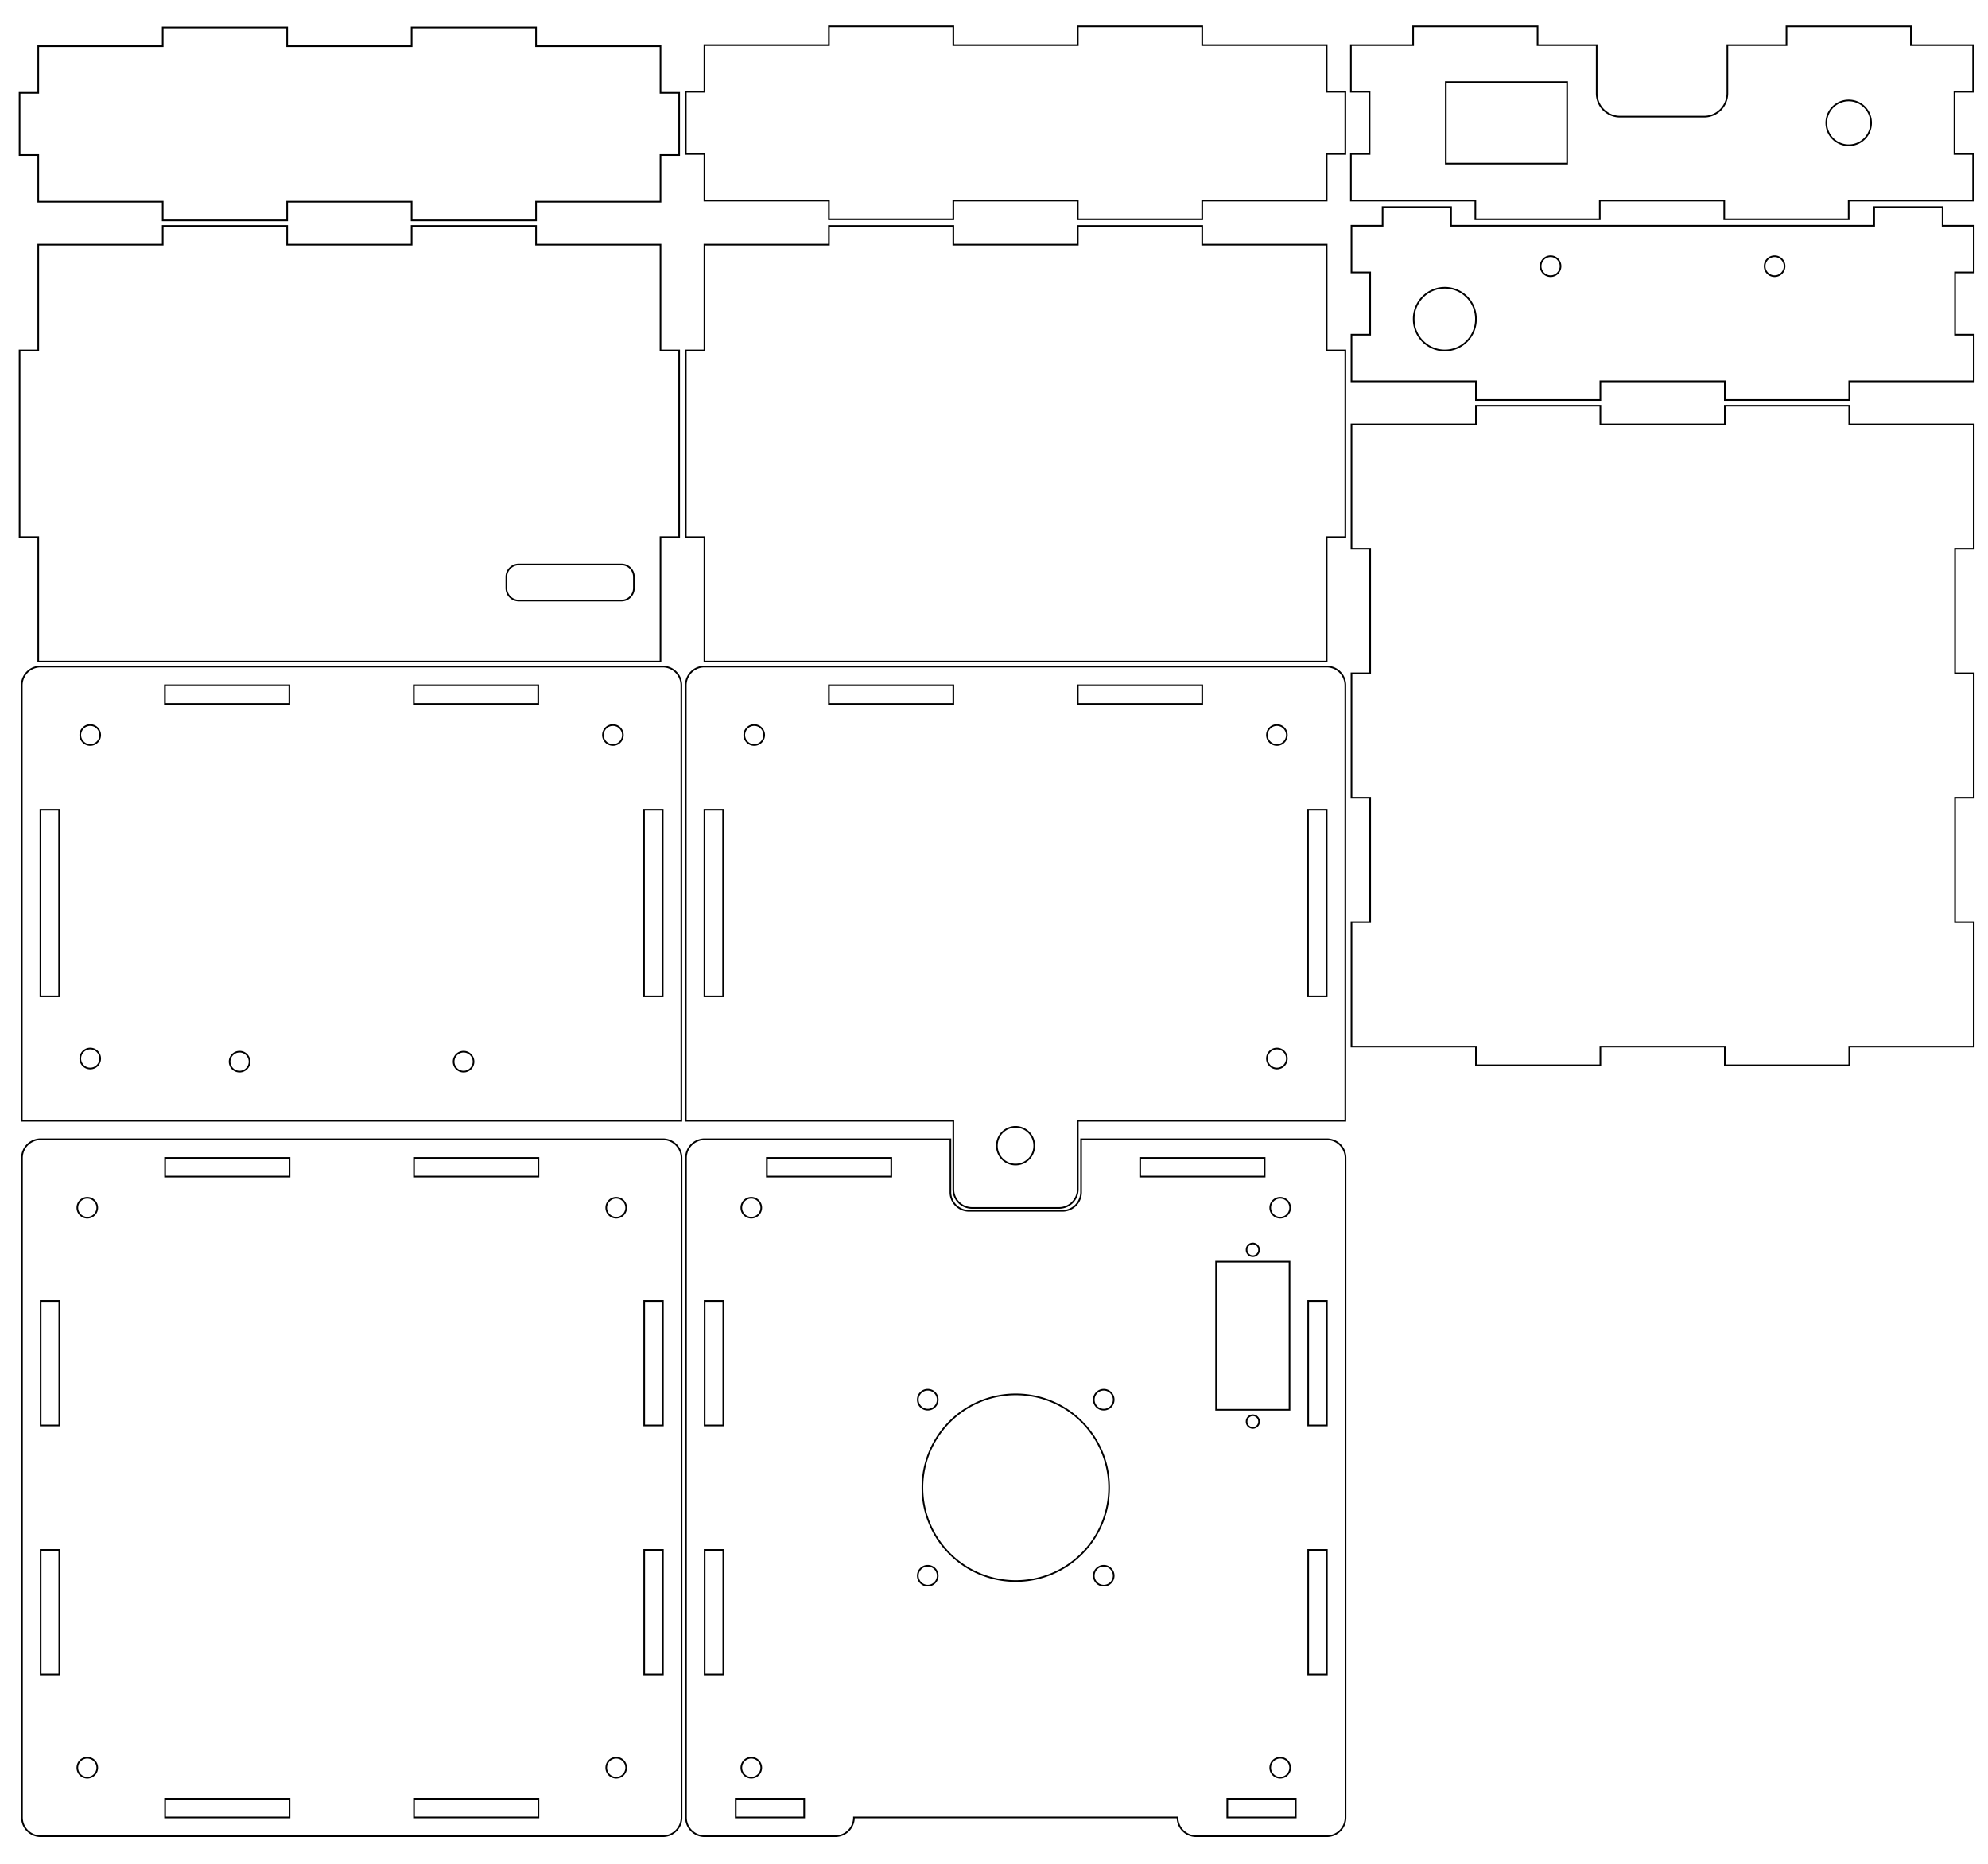<?xml version="1.0" encoding="UTF-8" standalone="no"?>
<!-- Created with Inkscape (http://www.inkscape.org/) -->

<svg
   xmlns:dc="http://purl.org/dc/elements/1.1/"
   xmlns:cc="http://creativecommons.org/ns#"
   xmlns:rdf="http://www.w3.org/1999/02/22-rdf-syntax-ns#"
   xmlns:svg="http://www.w3.org/2000/svg"
   xmlns="http://www.w3.org/2000/svg"
   xmlns:sodipodi="http://sodipodi.sourceforge.net/DTD/sodipodi-0.dtd"
   xmlns:inkscape="http://www.inkscape.org/namespaces/inkscape"
   width="320mm"
   height="300mm"
   viewBox="0 0 320 300"
   version="1.1"
   id="svg8"
   inkscape:version="0.92.1 r15371"
   sodipodi:docname="NinjaFuge_3mm_clear_nolabel.svg">
  <defs
     id="defs2">
    <marker
       style="overflow:visible"
       refY="0"
       refX="0"
       orient="auto"
       id="DistanceX">
      <path
         id="path3682"
         style="stroke:#000000;stroke-width:0.5"
         d="M 3,-3 -3,3 M 0,-5 V 5"
         inkscape:connector-curvature="0" />
    </marker>
    <pattern
       y="0"
       x="0"
       width="8"
       patternUnits="userSpaceOnUse"
       id="Hatch"
       height="8">
      <path
         id="path3685"
         stroke-width="0.25"
         stroke="#000000"
         linecap="square"
         d="M8 4 l-4,4" />
      <path
         id="path3687"
         stroke-width="0.25"
         stroke="#000000"
         linecap="square"
         d="M6 2 l-4,4" />
      <path
         id="path3689"
         stroke-width="0.25"
         stroke="#000000"
         linecap="square"
         d="M4 0 l-4,4" />
    </pattern>
    <symbol
       id="*MODEL_SPACE" />
    <symbol
       id="*PAPER_SPACE" />
    <marker
       style="overflow:visible"
       refY="0"
       refX="0"
       orient="auto"
       id="DistanceX-3">
      <path
         id="path3727"
         style="stroke:#000000;stroke-width:0.5"
         d="M 3,-3 -3,3 M 0,-5 V 5"
         inkscape:connector-curvature="0" />
    </marker>
    <pattern
       y="0"
       x="0"
       width="8"
       patternUnits="userSpaceOnUse"
       id="Hatch-9"
       height="8">
      <path
         id="path3730"
         stroke-width="0.25"
         stroke="#000000"
         linecap="square"
         d="M8 4 l-4,4" />
      <path
         id="path3732"
         stroke-width="0.25"
         stroke="#000000"
         linecap="square"
         d="M6 2 l-4,4" />
      <path
         id="path3734"
         stroke-width="0.25"
         stroke="#000000"
         linecap="square"
         d="M4 0 l-4,4" />
    </pattern>
    <symbol
       id="*MODEL_SPACE-2" />
    <symbol
       id="*PAPER_SPACE-9" />
    <marker
       style="overflow:visible"
       refY="0"
       refX="0"
       orient="auto"
       id="DistanceX-35">
      <path
         id="path3799"
         style="stroke:#000000;stroke-width:0.5"
         d="M 3,-3 -3,3 M 0,-5 V 5"
         inkscape:connector-curvature="0" />
    </marker>
    <pattern
       y="0"
       x="0"
       width="8"
       patternUnits="userSpaceOnUse"
       id="Hatch-4"
       height="8">
      <path
         id="path3802"
         stroke-width="0.25"
         stroke="#000000"
         linecap="square"
         d="M8 4 l-4,4" />
      <path
         id="path3804"
         stroke-width="0.25"
         stroke="#000000"
         linecap="square"
         d="M6 2 l-4,4" />
      <path
         id="path3806"
         stroke-width="0.25"
         stroke="#000000"
         linecap="square"
         d="M4 0 l-4,4" />
    </pattern>
    <symbol
       id="*MODEL_SPACE-0" />
    <symbol
       id="*PAPER_SPACE-7" />
    <marker
       style="overflow:visible"
       refY="0"
       refX="0"
       orient="auto"
       id="DistanceX-7">
      <path
         id="path3841"
         style="stroke:#000000;stroke-width:0.5"
         d="M 3,-3 -3,3 M 0,-5 V 5"
         inkscape:connector-curvature="0" />
    </marker>
    <pattern
       y="0"
       x="0"
       width="8"
       patternUnits="userSpaceOnUse"
       id="Hatch-6"
       height="8">
      <path
         id="path3844"
         stroke-width="0.25"
         stroke="#000000"
         linecap="square"
         d="M8 4 l-4,4" />
      <path
         id="path3846"
         stroke-width="0.25"
         stroke="#000000"
         linecap="square"
         d="M6 2 l-4,4" />
      <path
         id="path3848"
         stroke-width="0.25"
         stroke="#000000"
         linecap="square"
         d="M4 0 l-4,4" />
    </pattern>
    <symbol
       id="*MODEL_SPACE-5" />
    <symbol
       id="*PAPER_SPACE-5" />
    <marker
       style="overflow:visible"
       refY="0"
       refX="0"
       orient="auto"
       id="DistanceX-8">
      <path
         id="path3895"
         style="stroke:#000000;stroke-width:0.5"
         d="M 3,-3 -3,3 M 0,-5 V 5"
         inkscape:connector-curvature="0" />
    </marker>
    <pattern
       y="0"
       x="0"
       width="8"
       patternUnits="userSpaceOnUse"
       id="Hatch-1"
       height="8">
      <path
         id="path3898"
         stroke-width="0.25"
         stroke="#000000"
         linecap="square"
         d="M8 4 l-4,4" />
      <path
         id="path3900"
         stroke-width="0.25"
         stroke="#000000"
         linecap="square"
         d="M6 2 l-4,4" />
      <path
         id="path3902"
         stroke-width="0.25"
         stroke="#000000"
         linecap="square"
         d="M4 0 l-4,4" />
    </pattern>
    <symbol
       id="*MODEL_SPACE-26" />
    <symbol
       id="*PAPER_SPACE-57" />
    <marker
       style="overflow:visible"
       refY="0"
       refX="0"
       orient="auto"
       id="DistanceX-31">
      <path
         id="path3991"
         style="stroke:#000000;stroke-width:0.5"
         d="M 3,-3 -3,3 M 0,-5 V 5"
         inkscape:connector-curvature="0" />
    </marker>
    <pattern
       y="0"
       x="0"
       width="8"
       patternUnits="userSpaceOnUse"
       id="Hatch-2"
       height="8">
      <path
         id="path3994"
         stroke-width="0.25"
         stroke="#000000"
         linecap="square"
         d="M8 4 l-4,4" />
      <path
         id="path3996"
         stroke-width="0.25"
         stroke="#000000"
         linecap="square"
         d="M6 2 l-4,4" />
      <path
         id="path3998"
         stroke-width="0.25"
         stroke="#000000"
         linecap="square"
         d="M4 0 l-4,4" />
    </pattern>
    <symbol
       id="*MODEL_SPACE-01" />
    <symbol
       id="*PAPER_SPACE-1" />
    <marker
       style="overflow:visible"
       refY="0"
       refX="0"
       orient="auto"
       id="DistanceX-6">
      <path
         id="path4054"
         style="stroke:#000000;stroke-width:0.5"
         d="M 3,-3 -3,3 M 0,-5 V 5"
         inkscape:connector-curvature="0" />
    </marker>
    <pattern
       y="0"
       x="0"
       width="8"
       patternUnits="userSpaceOnUse"
       id="Hatch-7"
       height="8">
      <path
         id="path4057"
         stroke-width="0.25"
         stroke="#000000"
         linecap="square"
         d="M8 4 l-4,4" />
      <path
         id="path4059"
         stroke-width="0.25"
         stroke="#000000"
         linecap="square"
         d="M6 2 l-4,4" />
      <path
         id="path4061"
         stroke-width="0.25"
         stroke="#000000"
         linecap="square"
         d="M4 0 l-4,4" />
    </pattern>
    <symbol
       id="*MODEL_SPACE-03" />
    <symbol
       id="*PAPER_SPACE-4" />
    <marker
       style="overflow:visible"
       refY="0"
       refX="0"
       orient="auto"
       id="DistanceX-0">
      <path
         id="path4114"
         style="stroke:#000000;stroke-width:0.5"
         d="M 3,-3 -3,3 M 0,-5 V 5"
         inkscape:connector-curvature="0" />
    </marker>
    <pattern
       y="0"
       x="0"
       width="8"
       patternUnits="userSpaceOnUse"
       id="Hatch-8"
       height="8">
      <path
         id="path4117"
         stroke-width="0.25"
         stroke="#000000"
         linecap="square"
         d="M8 4 l-4,4" />
      <path
         id="path4119"
         stroke-width="0.25"
         stroke="#000000"
         linecap="square"
         d="M6 2 l-4,4" />
      <path
         id="path4121"
         stroke-width="0.25"
         stroke="#000000"
         linecap="square"
         d="M4 0 l-4,4" />
    </pattern>
    <symbol
       id="*MODEL_SPACE-1" />
    <symbol
       id="*PAPER_SPACE-0" />
    <marker
       style="overflow:visible"
       refY="0"
       refX="0"
       orient="auto"
       id="DistanceX-68">
      <path
         id="path4153"
         style="stroke:#000000;stroke-width:0.5"
         d="M 3,-3 -3,3 M 0,-5 V 5"
         inkscape:connector-curvature="0" />
    </marker>
    <pattern
       y="0"
       x="0"
       width="8"
       patternUnits="userSpaceOnUse"
       id="Hatch-28"
       height="8">
      <path
         id="path4156"
         stroke-width="0.25"
         stroke="#000000"
         linecap="square"
         d="M8 4 l-4,4" />
      <path
         id="path4158"
         stroke-width="0.25"
         stroke="#000000"
         linecap="square"
         d="M6 2 l-4,4" />
      <path
         id="path4160"
         stroke-width="0.25"
         stroke="#000000"
         linecap="square"
         d="M4 0 l-4,4" />
    </pattern>
    <symbol
       id="*MODEL_SPACE-3" />
    <symbol
       id="*PAPER_SPACE-2" />
    <marker
       style="overflow:visible"
       refY="0"
       refX="0"
       orient="auto"
       id="DistanceX-1">
      <path
         id="path4189"
         style="stroke:#000000;stroke-width:0.5"
         d="M 3,-3 -3,3 M 0,-5 V 5"
         inkscape:connector-curvature="0" />
    </marker>
    <pattern
       y="0"
       x="0"
       width="8"
       patternUnits="userSpaceOnUse"
       id="Hatch-48"
       height="8">
      <path
         id="path4192"
         stroke-width="0.25"
         stroke="#000000"
         linecap="square"
         d="M8 4 l-4,4" />
      <path
         id="path4194"
         stroke-width="0.25"
         stroke="#000000"
         linecap="square"
         d="M6 2 l-4,4" />
      <path
         id="path4196"
         stroke-width="0.25"
         stroke="#000000"
         linecap="square"
         d="M4 0 l-4,4" />
    </pattern>
    <symbol
       id="*MODEL_SPACE-4" />
    <symbol
       id="*PAPER_SPACE-72" />
  </defs>
  <sodipodi:namedview
     id="base"
     pagecolor="#ffffff"
     bordercolor="#666666"
     borderopacity="1.0"
     inkscape:pageopacity="0.0"
     inkscape:pageshadow="2"
     inkscape:zoom="0.46"
     inkscape:cx="716.7553"
     inkscape:cy="535.40464"
     inkscape:document-units="mm"
     inkscape:current-layer="layer1"
     showgrid="false"
     inkscape:window-width="1091"
     inkscape:window-height="755"
     inkscape:window-x="-8"
     inkscape:window-y="-8"
     inkscape:window-maximized="1"
     inkscape:snap-text-baseline="true" />
  <g
     inkscape:label="レイヤー 1"
     inkscape:groupmode="layer"
     id="layer1"
     transform="translate(0,3)">
    <g
       id="g3704"
       inkscape:label="0"
       transform="matrix(0.265,0,0,0.265,267.621,-270.139)">
      <path
         id="path3696"
         style="fill:none;stroke:#000000"
         d="m 74.079,1169.764 a 6.047,6.047 0 1 0 -12.094,0 6.047,6.047 0 1 0 12.094,0 z"
         inkscape:connector-curvature="0" />
      <path
         id="path3698"
         style="fill:none;stroke:#000000"
         d="m -61.984,1169.764 a 6.047,6.047 0 1 0 -12.094,0 6.047,6.047 0 1 0 12.094,0 z"
         inkscape:connector-curvature="0" />
      <path
         id="path3700"
         style="fill:none;stroke:#000000"
         d="m -128.504,1133.858 v 11.339 h 257.008 v -11.339 h 41.575 v 11.339 h 18.898 v 28.346 h -11.339 v 37.795 h 11.339 v 28.346 h -75.591 v 11.339 H 37.795 v -11.339 h -75.591 v 11.339 h -75.591 v -11.339 h -75.591 v -28.346 h 11.339 v -37.795 h -11.339 v -28.346 h 18.898 v -11.339 z"
         inkscape:connector-curvature="0" />
      <path
         id="path3702"
         style="fill:none;stroke:#000000"
         d="m -113.386,1201.89 a 18.898,18.898 0 1 0 -37.795,0 18.898,18.898 0 1 0 37.795,0 z"
         inkscape:connector-curvature="0" />
    </g>
    <g
       id="g3767"
       inkscape:label="0"
       transform="matrix(0.265,0,0,0.265,56.621,-61.005)">
      <path
         id="path3741"
         style="fill:none;stroke:#000000"
         d="m 166.677,952.441 a 6.047,6.047 0 1 0 -12.094,0 6.047,6.047 0 1 0 12.094,0 z"
         inkscape:connector-curvature="0" />
      <path
         id="path3743"
         style="fill:none;stroke:#000000"
         d="m 166.677,1292.598 a 6.047,6.047 0 1 0 -12.094,0 6.047,6.047 0 1 0 12.094,0 z"
         inkscape:connector-curvature="0" />
      <path
         id="path3745"
         style="fill:none;stroke:#000000"
         d="m -154.583,952.441 a 6.047,6.047 0 1 0 -12.094,0 6.047,6.047 0 1 0 12.094,0 z"
         inkscape:connector-curvature="0" />
      <path
         id="path3747"
         style="fill:none;stroke:#000000"
         d="m -154.583,1292.598 a 6.047,6.047 0 1 0 -12.094,0 6.047,6.047 0 1 0 12.094,0 z"
         inkscape:connector-curvature="0" />
      <path
         id="path3749"
         style="fill:none;stroke:#000000"
         d="m -177.638,1160.315 h -11.339 v 75.591 h 11.339 z"
         inkscape:connector-curvature="0" />
      <path
         id="path3751"
         style="fill:none;stroke:#000000"
         d="m -188.976,1009.134 v 75.591 h 11.339 v -75.591 z"
         inkscape:connector-curvature="0" />
      <path
         id="path3753"
         style="fill:none;stroke:#000000"
         d="m 177.638,1235.906 h 11.339 v -75.591 h -11.339 z"
         inkscape:connector-curvature="0" />
      <path
         id="path3755"
         style="fill:none;stroke:#000000"
         d="m -113.386,1311.496 v 11.338 h 75.591 v -11.338 z"
         inkscape:connector-curvature="0" />
      <path
         id="path3757"
         style="fill:none;stroke:#000000"
         d="m 37.795,1322.835 h 75.591 v -11.338 H 37.795 Z"
         inkscape:connector-curvature="0" />
      <path
         id="path3759"
         style="fill:none;stroke:#000000"
         d="M 113.386,933.543 V 922.205 H 37.795 v 11.339 z"
         inkscape:connector-curvature="0" />
      <path
         id="path3761"
         style="fill:none;stroke:#000000"
         d="m 188.976,1084.724 v -75.591 h -11.339 v 75.591 z"
         inkscape:connector-curvature="0" />
      <path
         id="path3763"
         style="fill:none;stroke:#000000"
         d="m -188.976,1334.173 a 11.339,11.339 0 0 1 -11.339,-11.339 V 922.205 a 11.339,11.339 0 0 1 11.339,-11.339 h 377.953 a 11.339,11.339 0 0 1 11.339,11.339 v 400.63 a 11.339,11.339 0 0 1 -11.339,11.339 z"
         inkscape:connector-curvature="0" />
      <path
         id="path3765"
         style="fill:none;stroke:#000000"
         d="m -37.795,922.205 h -75.591 v 11.339 h 75.591 z"
         inkscape:connector-curvature="0" />
    </g>
    <g
       id="g3819"
       inkscape:label="0"
       transform="matrix(0.265,0,0,0.265,267.529,-299.222)">
      <path
         id="path3813"
         style="fill:none;stroke:#000000"
         d="m -39.685,1145.197 v 29.291 a 14.173,14.173 0 0 0 14.173,14.173 h 51.024 a 14.173,14.173 0 0 0 14.173,-14.173 v -29.291 h 35.906 v -11.339 H 151.181 v 11.339 h 37.795 v 28.346 h -11.339 v 37.795 h 11.339 v 28.346 h -75.591 v 11.339 H 37.795 v -11.339 h -75.591 v 11.339 h -75.591 v -11.339 h -75.591 v -28.346 h 11.339 v -37.795 h -11.339 v -28.346 h 37.795 v -11.339 h 75.591 v 11.339 z"
         inkscape:connector-curvature="0" />
      <path
         id="path3815"
         style="fill:none;stroke:#000000"
         d="m 126.992,1192.441 a 13.606,13.606 0 1 0 -27.213,0 13.606,13.606 0 1 0 27.213,0 z"
         inkscape:connector-curvature="0" />
      <path
         id="path3817"
         style="fill:none;stroke:#000000"
         d="m -57.638,1217.197 v -49.512 h -73.701 v 49.512 z"
         inkscape:connector-curvature="0" />
    </g>
    <g
       id="g3857"
       inkscape:label="0"
       transform="matrix(0.265,0,0,0.265,163.471,-299.222)">
      <path
         id="path3855"
         style="fill:none;stroke:#000000"
         d="m -113.386,1239.685 h -75.591 v -28.346 h -11.339 v -37.795 h 11.339 v -28.346 h 75.591 v -11.339 h 75.591 v 11.339 h 75.591 v -11.339 h 75.591 v 11.339 h 75.591 v 28.346 h 11.339 v 37.795 h -11.339 v 28.346 h -75.591 v 11.339 H 37.795 v -11.339 h -75.591 v 11.339 h -75.591 z"
         inkscape:connector-curvature="0" />
    </g>
    <g
       id="g3857-2"
       inkscape:label="0"
       transform="matrix(0.265,0,0,0.265,56.238,-299.047)">
      <path
         id="path3855-6"
         style="fill:none;stroke:#000000"
         d="m -113.386,1239.685 h -75.591 v -28.346 h -11.339 v -37.795 h 11.339 v -28.346 h 75.591 v -11.339 h 75.591 v 11.339 h 75.591 v -11.339 h 75.591 v 11.339 h 75.591 v 28.346 h 11.339 v 37.795 h -11.339 v 28.346 h -75.591 v 11.339 H 37.795 v -11.339 h -75.591 v 11.339 h -75.591 z"
         inkscape:connector-curvature="0" />
    </g>
    <g
       id="g3951"
       inkscape:label="0"
       transform="matrix(0.265,0,0,0.265,163.5,-61.005)">
      <path
         id="path3909"
         style="fill:none;stroke:#000000"
         d="m -39.685,910.866 v 32.126 a 11.339,11.339 0 0 0 11.339,11.339 H 28.346 A 11.339,11.339 0 0 0 39.685,942.992 V 910.866 H 188.976 a 11.339,11.339 0 0 1 11.339,11.339 v 400.63 a 11.339,11.339 0 0 1 -11.339,11.339 H 109.606 A 11.339,11.339 0 0 1 98.268,1322.835 H -98.268 a 11.339,11.339 0 0 1 -11.339,11.339 h -79.37 a 11.339,11.339 0 0 1 -11.339,-11.339 V 922.205 a 11.339,11.339 0 0 1 11.339,-11.339 z"
         inkscape:connector-curvature="0" />
      <path
         id="path3911"
         style="fill:none;stroke:#000000"
         d="m 147.78,1082.367 a 3.78,3.78 0 1 0 -7.559,0 3.78,3.78 0 1 0 7.559,0 z"
         inkscape:connector-curvature="0" />
      <path
         id="path3913"
         style="fill:none;stroke:#000000"
         d="m 121.701,1075.186 h 44.598 v -89.953 h -44.598 z"
         inkscape:connector-curvature="0" />
      <path
         id="path3915"
         style="fill:none;stroke:#000000"
         d="m 147.78,978.052 a 3.78,3.78 0 1 0 -7.559,0 3.78,3.78 0 1 0 7.559,0 z"
         inkscape:connector-curvature="0" />
      <path
         id="path3917"
         style="fill:none;stroke:#000000"
         d="m -154.583,952.441 a 6.047,6.047 0 1 0 -12.094,0 6.047,6.047 0 1 0 12.094,0 z"
         inkscape:connector-curvature="0" />
      <path
         id="path3919"
         style="fill:none;stroke:#000000"
         d="m -154.583,1292.598 a 6.047,6.047 0 1 0 -12.094,0 6.047,6.047 0 1 0 12.094,0 z"
         inkscape:connector-curvature="0" />
      <path
         id="path3921"
         style="fill:none;stroke:#000000"
         d="m 166.677,952.441 a 6.047,6.047 0 1 0 -12.094,0 6.047,6.047 0 1 0 12.094,0 z"
         inkscape:connector-curvature="0" />
      <path
         id="path3923"
         style="fill:none;stroke:#000000"
         d="m 166.677,1292.598 a 6.047,6.047 0 1 0 -12.094,0 6.047,6.047 0 1 0 12.094,0 z"
         inkscape:connector-curvature="0" />
      <path
         id="path3925"
         style="fill:none;stroke:#000000"
         d="m -170.079,1322.835 h 41.575 v -11.338 h -41.575 z"
         inkscape:connector-curvature="0" />
      <path
         id="path3927"
         style="fill:none;stroke:#000000"
         d="m 177.638,1235.906 h 11.339 v -75.591 h -11.339 z"
         inkscape:connector-curvature="0" />
      <path
         id="path3929"
         style="fill:none;stroke:#000000"
         d="m 177.638,1084.724 h 11.339 v -75.591 h -11.339 z"
         inkscape:connector-curvature="0" />
      <path
         id="path3931"
         style="fill:none;stroke:#000000"
         d="m -188.976,1160.315 v 75.591 h 11.339 v -75.591 z"
         inkscape:connector-curvature="0" />
      <path
         id="path3933"
         style="fill:none;stroke:#000000"
         d="M 151.181,933.543 V 922.205 H 75.591 v 11.339 z"
         inkscape:connector-curvature="0" />
      <path
         id="path3935"
         style="fill:none;stroke:#000000"
         d="m -188.976,1009.134 v 75.591 h 11.339 v -75.591 z"
         inkscape:connector-curvature="0" />
      <path
         id="path3937"
         style="fill:none;stroke:#000000"
         d="M -75.591,922.205 H -151.181 v 11.339 h 75.591 z"
         inkscape:connector-curvature="0" />
      <path
         id="path3939"
         style="fill:none;stroke:#000000"
         d="m 56.693,1122.52 a 56.693,56.693 0 1 0 -113.386,0 56.693,56.693 0 1 0 113.386,0 z"
         inkscape:connector-curvature="0" />
      <path
         id="path3941"
         style="fill:none;stroke:#000000"
         d="m 59.498,1175.97 a 6.047,6.047 0 1 0 -12.094,0 6.047,6.047 0 1 0 12.094,0 z"
         inkscape:connector-curvature="0" />
      <path
         id="path3943"
         style="fill:none;stroke:#000000"
         d="m 59.498,1069.069 a 6.047,6.047 0 1 0 -12.094,0 6.047,6.047 0 1 0 12.094,0 z"
         inkscape:connector-curvature="0" />
      <path
         id="path3945"
         style="fill:none;stroke:#000000"
         d="m -47.403,1175.97 a 6.047,6.047 0 1 0 -12.094,0 6.047,6.047 0 1 0 12.094,0 z"
         inkscape:connector-curvature="0" />
      <path
         id="path3947"
         style="fill:none;stroke:#000000"
         d="m -47.403,1069.069 a 6.047,6.047 0 1 0 -12.094,0 6.047,6.047 0 1 0 12.094,0 z"
         inkscape:connector-curvature="0" />
      <path
         id="path3949"
         style="fill:none;stroke:#000000"
         d="m 170.079,1311.496 h -41.575 v 11.338 h 41.575 z"
         inkscape:connector-curvature="0" />
    </g>
    <g
       id="g4025"
       inkscape:label="0"
       transform="matrix(0.265,0,0,0.265,56.592,-123.068)">
      <path
         id="path4005"
         style="fill:none;stroke:#000000"
         d="m 74.079,1097.953 a 6.047,6.047 0 1 0 -12.094,0 6.047,6.047 0 1 0 12.094,0 z"
         inkscape:connector-curvature="0" />
      <path
         id="path4007"
         style="fill:none;stroke:#000000"
         d="m -61.984,1097.953 a 6.047,6.047 0 1 0 -12.094,0 6.047,6.047 0 1 0 12.094,0 z"
         inkscape:connector-curvature="0" />
      <path
         id="path4009"
         style="fill:none;stroke:#000000"
         d="m -152.693,899.528 a 6.047,6.047 0 1 0 -12.094,0 6.047,6.047 0 1 0 12.094,0 z"
         inkscape:connector-curvature="0" />
      <path
         id="path4011"
         style="fill:none;stroke:#000000"
         d="m -152.693,1096.063 a 6.047,6.047 0 1 0 -12.094,0 6.047,6.047 0 1 0 12.094,0 z"
         inkscape:connector-curvature="0" />
      <path
         id="path4013"
         style="fill:none;stroke:#000000"
         d="m 164.787,899.528 a 6.047,6.047 0 1 0 -12.094,0 6.047,6.047 0 1 0 12.094,0 z"
         inkscape:connector-curvature="0" />
      <path
         id="path4015"
         style="fill:none;stroke:#000000"
         d="m 188.976,944.882 h -11.339 v 113.386 h 11.339 z"
         inkscape:connector-curvature="0" />
      <path
         id="path4017"
         style="fill:none;stroke:#000000"
         d="m -177.638,944.882 h -11.339 v 113.386 h 11.339 z"
         inkscape:connector-curvature="0" />
      <path
         id="path4019"
         style="fill:none;stroke:#000000"
         d="m -37.795,880.63 v -11.339 h -75.591 v 11.339 z"
         inkscape:connector-curvature="0" />
      <path
         id="path4021"
         style="fill:none;stroke:#000000"
         d="m 37.795,869.291 v 11.339 h 75.591 v -11.339 z"
         inkscape:connector-curvature="0" />
      <path
         id="path4023"
         style="fill:none;stroke:#000000"
         d="m -200.315,869.291 a 11.339,11.339 0 0 1 11.339,-11.339 h 377.953 a 11.339,11.339 0 0 1 11.339,11.339 v 264.567 h -400.63 z"
         inkscape:connector-curvature="0" />
    </g>
    <g
       id="g4086"
       inkscape:label="0"
       transform="matrix(0.265,0,0,0.265,163.471,-123.068)">
      <path
         id="path4068"
         style="fill:none;stroke:#000000"
         d="m 37.795,1175.433 a 11.339,11.339 0 0 1 -11.339,11.339 h -52.913 a 11.339,11.339 0 0 1 -11.339,-11.339 v -41.575 H -200.315 V 869.291 a 11.339,11.339 0 0 1 11.339,-11.339 h 377.953 a 11.339,11.339 0 0 1 11.339,11.339 V 1133.858 H 37.795 Z"
         inkscape:connector-curvature="0" />
      <path
         id="path4070"
         style="fill:none;stroke:#000000"
         d="m 164.787,899.528 a 6.047,6.047 0 1 0 -12.094,0 6.047,6.047 0 1 0 12.094,0 z"
         inkscape:connector-curvature="0" />
      <path
         id="path4072"
         style="fill:none;stroke:#000000"
         d="m 164.787,1096.063 a 6.047,6.047 0 1 0 -12.094,0 6.047,6.047 0 1 0 12.094,0 z"
         inkscape:connector-curvature="0" />
      <path
         id="path4074"
         style="fill:none;stroke:#000000"
         d="m -152.693,899.528 a 6.047,6.047 0 1 0 -12.094,0 6.047,6.047 0 1 0 12.094,0 z"
         inkscape:connector-curvature="0" />
      <path
         id="path4076"
         style="fill:none;stroke:#000000"
         d="m -177.638,944.882 h -11.339 v 113.386 h 11.339 z"
         inkscape:connector-curvature="0" />
      <path
         id="path4078"
         style="fill:none;stroke:#000000"
         d="m 188.976,944.882 h -11.339 v 113.386 h 11.339 z"
         inkscape:connector-curvature="0" />
      <path
         id="path4080"
         style="fill:none;stroke:#000000"
         d="m 37.795,869.291 v 11.339 h 75.591 v -11.339 z"
         inkscape:connector-curvature="0" />
      <path
         id="path4082"
         style="fill:none;stroke:#000000"
         d="m -37.795,880.63 v -11.339 h -75.591 v 11.339 z"
         inkscape:connector-curvature="0" />
      <path
         id="path4084"
         style="fill:none;stroke:#000000"
         d="m 11.339,1148.976 a 11.339,11.339 0 1 0 -22.677,0 11.339,11.339 0 1 0 22.677,0 z"
         inkscape:connector-curvature="0" />
    </g>
    <g
       id="g4132"
       inkscape:label="0"
       transform="matrix(0.265,0,0,0.265,56.238,-196.989)">
      <path
         id="path4128"
         style="fill:none;stroke:#000000"
         d="m -188.976,1133.858 v -75.591 h -11.339 V 944.882 h 11.339 v -64.252 h 75.591 v -11.339 h 75.591 v 11.339 h 75.591 v -11.339 h 75.591 v 11.339 h 75.591 v 64.252 h 11.339 v 113.386 h -11.339 v 75.591 z"
         inkscape:connector-curvature="0" />
      <path
         id="path4130"
         style="fill:none;stroke:#000000"
         d="m 165.255,1074.898 h -62.362 a 7.559,7.559 0 0 0 -7.548,7.57 l 0.01,6.803 a 7.559,7.559 0 0 0 7.57,7.548 h 62.331 a 7.559,7.559 0 0 0 7.559,-7.559 v -6.803 a 7.559,7.559 0 0 0 -7.559,-7.559 z"
         inkscape:connector-curvature="0" />
    </g>
    <g
       id="g4169"
       inkscape:label="0"
       transform="matrix(0.265,0,0,0.265,163.471,-196.989)">
      <path
         id="path4167"
         style="fill:none;stroke:#000000"
         d="m 188.976,880.63 v 64.252 h 11.339 v 113.386 h -11.339 v 75.591 h -377.953 v -75.591 h -11.339 V 944.882 h 11.339 v -64.252 h 75.591 v -11.339 h 75.591 v 11.339 h 75.591 v -11.339 h 75.591 v 11.339 z"
         inkscape:connector-curvature="0" />
    </g>
    <g
       id="g4205"
       inkscape:label="0"
       transform="matrix(0.265,0,0,0.265,267.621,-182.08)">
      <path
         id="path4203"
         style="fill:none;stroke:#000000"
         d="m -188.976,1235.906 h 11.339 v -75.591 h -11.339 v -75.591 h 11.339 v -75.591 h -11.339 v -75.591 h 75.591 v -11.339 h 75.591 v 11.339 h 75.591 v -11.339 h 75.591 v 11.339 h 75.591 v 75.591 h -11.339 v 75.591 h 11.339 v 75.591 h -11.339 v 75.591 h 11.339 v 75.591 h -75.591 v 11.338 H 37.795 v -11.338 h -75.591 v 11.338 h -75.591 v -11.338 h -75.591 z"
         inkscape:connector-curvature="0" />
    </g>
  </g>
</svg>
